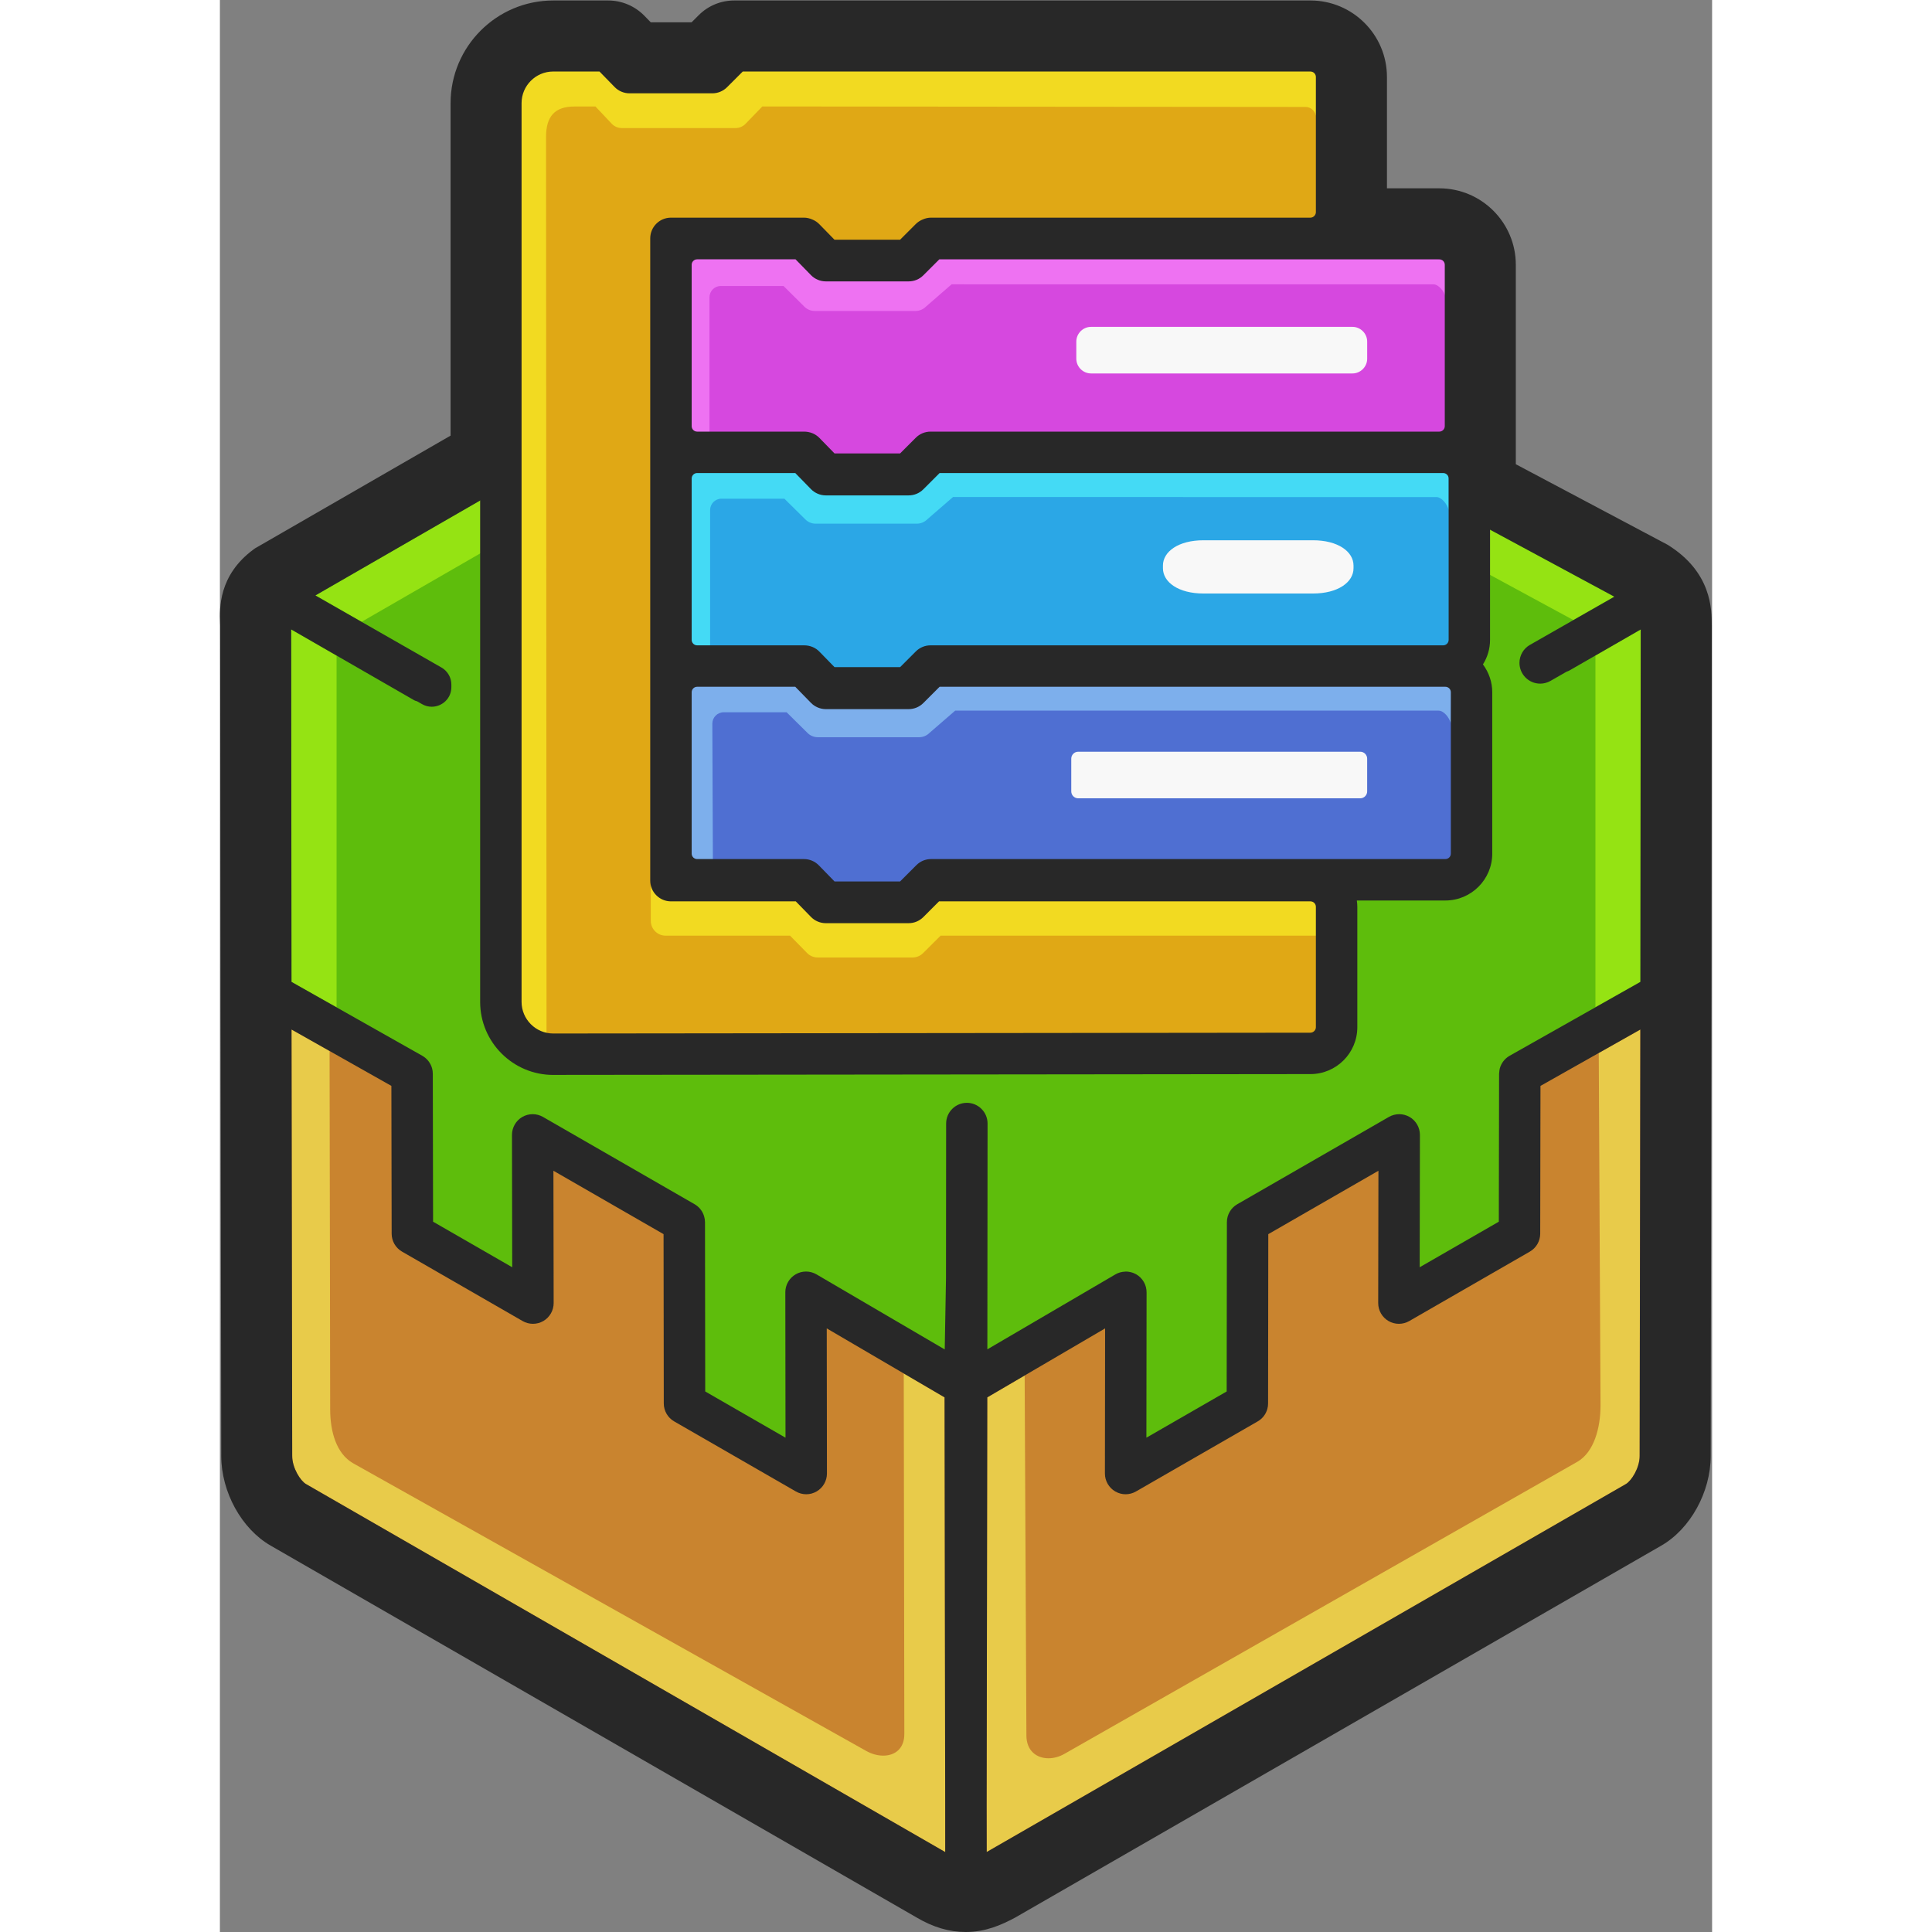 <?xml version="1.0" encoding="UTF-8"?>
<svg width="40" height="40" version="1.1" viewBox="0 0 286.8 371.333" xml:space="preserve" xmlns="http://www.w3.org/2000/svg"><rect x="0" y="0" width="286.8" height="371.333" fill="#808080" stroke="none"/><g transform="matrix(1.333 0 0 -1.333 0 371.33)"><g transform="scale(.1)"><path d="m2087.2 2000.3-218.67 116.02v287.57c0 60.79-49.48 110.25-110.29 110.25h-75.52v160.59c0 60.79-49.46 110.25-110.26 110.25h-830.86c-19.355 0-37.578-7.54-51.246-21.23l-10.226-10.21h-58.926l-9.293 9.53c-13.582 13.92-32.496 21.91-51.953 21.91h-79.359c-81.598 0-147.98-66.4-147.98-148v-479.4l-282.23-162.7-1.914-1.42c-50.77-37.37-48.953-85.58-48.203-105.7l0.125-4.36 0.48-531.09 1.059-666.05c0.062-51.929 29.332-105.03 71.156-129.12l931.35-536.18c23.88-14.121 47.08-20.98 70.95-20.98 28.56 0 51.37 10.148 71.13 20.699l931.86 536.46c41.83 24.09 71.09 77.18 71.15 129.08l1.07 666.14 0.48 531.06c0.01 23.19 0.08 77.49-63.87 116.88" fill="#282828"/><path d="m2050.6 1937.7-1003.1 540.71c-4.19 2.27-9.27 2.21-13.42-0.17l-944.7-544.49c-9.274-5.31-16.555-25.37-16.524-50.28l0.473-531.02 203.75-115.07 0.422-230.51 173.89-100.11-0.442 242.54 218.62-125.85 0.324-261.37 175.53-101.05-0.328 261.36 222.01-129.96-0.01-3.981 3.49 1.949 4.13-2.418v4.731l231.53 129.68-0.32-261.36 175.52 101.05 0.33 261.37 218.61 125.85-0.43-242.54 173.89 100.11 0.42 230.51 203.75 115.07 0.47 531.02c0.04 25.27-4.98 39.87-27.9 54.23" fill="#5ebd0c"/><path d="m168.22 1333.2-65.008 36.71-0.457 508.22 65.465-37.69v-507.24m1815.1 0.09v507.23l65.3 37.57-0.46-508.18-64.84-36.62m-1779.1 555.77-66.582 38.07 267.39 154.11v-76.4l-200.81-115.78m1747.3 2.56-150.05 81.34v65.1l209.13-112.73-59.08-33.71m-1301.2 254.65v24.93c0-7.82 2.414-15.11 6.535-21.16l-6.535-3.77m402.45 295.37h-22.44l0.69 0.39h21.02l0.73-0.39" fill="#95e313"/><path d="m1144 831.49h-143.58l66.73-39.058-0.01-3.981 3.49 1.949 4.13-2.418v4.731l69.24 38.777" fill="#5ebd0c"/><path d="m277.65 1240.5 0.418-230.52 173.89-100.11-0.437 242.55 218.62-125.86 0.324-261.35 175.52-101.06-0.324 261.37 229.62-134.42 0.54-681.23c0.02-25.48-15.6-37.328-34.73-26.32l-931.83 536.47c-19.125 11.008-34.805 40.867-34.836 66.359l-0.52 669.2 203.75-115.08" fill="#c9842f"/><path d="m1045.8 115.24-921.69 530.64c-7.906 4.57-19.863 23.051-19.883 40.562l-0.976 614.81 54.867-30.98 0.875-516.81c0.047-32.082 8.906-63.699 32.988-77.563l739.45-414.6c8.008-4.61 16.817-7.031 25.016-7.031 16.461 0 30.441 9.761 30.414 31.179l-0.848 519.84 58.83-34.437 0.93-588.84 0.02-66.774" fill="#e8cb4a"/><path d="m1876.1 1240.5-0.42-230.52-173.88-100.11 0.44 242.55-218.62-125.86-0.32-261.35-175.53-101.06 0.33 261.37-229.62-134.42-2.87-681.23c-0.04-25.48 15.59-37.328 34.71-26.32l931.84 536.47c19.13 11.008 34.8 40.867 34.83 66.359l2.86 669.2-203.75-115.08" fill="#c9842f"/><path d="m1105.6 115.33-0.1 66.641 0.93 588.88 53.91 31.558 2.53-518.94c-0.03-22.18 14.72-33.008 31.78-33.008 7.62 0 15.71 2.16 23.15 6.437l739.45 421.06c24.09 13.871 33.38 48.961 33.42 81.039l-2.55 508.42 59.92 33.83-0.98-614.85c-0.02-17.468-11.98-35.949-19.87-40.519l-921.59-530.55" fill="#e8cb4a"/><path d="m815.52 712.72-0.258 209.64c-0.024 10.692 5.726 20.629 14.984 25.942 4.488 2.597 9.625 3.98 14.848 3.98 5.285 0 10.508-1.422 15.101-4.09l184.91-108.25 1.83 102.65 0.19 223.09c0.01 16.46 13.41 29.86 29.86 29.86 7.98 0 15.49-3.13 21.13-8.77 5.64-5.65 8.75-13.15 8.74-21.13l-0.29-325.53 184.62 108.06c4.19 2.449 8.81 3.75 13.81 3.957l1.28 0.152c2.13 0 4.31-0.301 6.84-0.871 3.32-0.789 5.75-1.801 8-3.09 9.29-5.332 15.04-15.269 15.02-25.961l-0.26-209.64 115.76 66.652 0.31 244.13c0.01 10.64 5.75 20.53 14.96 25.83l218.6 125.86c4.51 2.6 9.67 3.99 14.9 3.99 5.24 0 10.42-1.39 14.97-4.01 9.21-5.34 14.91-15.26 14.89-25.92l-0.33-190.78 114.1 65.691 0.38 213.29 0.23 2.14c0.08 1.58 0.3 3.67 0.83 5.64 2.11 7.69 7.25 14.27 14.12 18.17l188.59 106.51 0.46 508.18-102.63-59.06c-1.4-0.81-2.88-1.37-4.38-1.89l-23.09-13.23c-4.56-2.58-9.68-3.96-14.82-3.96-16.5 0-29.93 13.42-29.93 29.94 0 10.72 5.78 20.68 15.1 25.97l121.76 69.47-969.42 522.56-903.54-520.76 181.82-103.95c8.777-5.04 14.226-14.43 14.226-24.54v-3.71c0-7.79-3.062-15.02-8.632-20.35-5.254-5.04-12.418-7.93-19.645-7.93-4.879 0-9.715 1.28-14.019 3.77l-7.407 4.22c-1.082 0.21-2.468 0.56-3.925 1.38l-177.35 102.11 0.457-508.22 188.58-106.51c6.887-3.9 12.031-10.5 14.137-18.12 0.699-2.58 1.051-5.21 1.051-7.86l0.386-213.26 114.09-65.691-0.34 190.78c-0.019 10.66 5.688 20.58 14.895 25.92 4.519 2.62 9.695 4.01 14.933 4.01 5.219 0 10.387-1.39 14.926-3.99l218.62-125.86c6.617-3.81 11.469-10 13.668-17.42 0.856-2.81 1.289-5.66 1.289-8.43l0.313-244.11 115.75-66.652m290.03-530.75 0.1-66.641 921.59 530.55c7.89 4.57 19.85 23.051 19.87 40.519l0.98 614.85-143.99-81.3-0.38-213.13c-0.01-10.629-5.75-20.519-14.97-25.808l-173.87-100.12c-4.54-2.602-9.69-3.981-14.91-3.981-5.24 0-10.42 1.379-14.96 4-9.21 5.34-14.91 15.25-14.89 25.918l0.33 190.78-158.8-91.42-0.31-244.14c0-2.653-0.34-5.281-1.05-7.813-2.08-7.656-7.03-14.066-13.94-18.039l-175.5-101.04c-4.54-2.609-9.68-4.012-14.9-4.012-2.61 0-5.2 0.332-7.69 1.012-2.52 0.68-4.97 1.692-7.26 3.02-9.21 5.332-14.94 15.242-14.92 25.879l0.27 209.23-169.87-99.437-0.93-588.88m-1001.3 504.47c0.02-17.511 11.977-35.992 19.883-40.562l921.69-530.64-0.02 66.774-0.93 588.84-169.86 99.437 0.266-209.23c0.015-10.637-5.7-20.547-14.91-25.879-2.27-1.309-4.715-2.34-7.247-3.02-2.5-0.68-5.082-1.012-7.707-1.012-5.222 0-10.363 1.403-14.906 4.012l-175.52 101.06c-9.211 5.293-14.949 15.191-14.957 25.832l-0.313 244.14-158.81 91.42 0.34-190.78c0.023-10.668-5.684-20.578-14.891-25.918-4.555-2.621-9.719-4-14.969-4-5.219 0-10.371 1.379-14.89 3.981l-173.89 100.12c-9.211 5.289-14.949 15.179-14.957 25.808l-0.387 213.13-143.98 81.3 0.976-614.81m971.08-643.78c-16.01 0-32.12 4.91-49.25 15.039l-931.76 536.44c-28.344 16.308-49.742 55.949-49.785 92.199l-1.062 666.07-0.48 531.05-0.144 5.46c-0.648 17.29-1.719 46.24 30.84 70.22l945.47 544.99c6.7 3.83 14.24 5.85 21.82 5.85 7.2 0 14.39-1.84 20.77-5.31l1003-540.68c43.67-26.89 43.61-59.18 43.58-80.55l-0.48-531.01-1.06-666.11c-0.04-36.23-21.45-75.871-49.78-92.179l-931.85-536.46c-14.7-7.859-30.73-15.02-49.84-15.02" fill="#282828"/><path d="m1037.4 2459.6 0.03-0.01-0.03 0.01" fill="#333"/><path d="m1767 1825.3h-742.4l-31.445-31.44h-119.49l-30.684 31.44h-154.85c-20.758 0-37.735-16.97-37.735-37.73v-232.7c0-20.76 16.977-37.74 37.735-37.74h154.09l31.445-32.23h119.49l32.235 32.23h741.61c20.75 0 37.74 16.98 37.74 37.74v232.7c0 20.76-16.99 37.73-37.74 37.73" fill="#4f6fd2"/><path d="m1758.2 2441.6h-733.65l-31.445-31.45h-119.49l-30.684 31.45h-154.85c-20.758 0-37.735-16.99-37.735-37.74v-232.7c0-20.75 16.977-37.73 37.735-37.73h154.09l31.445-32.24h119.49l32.235 32.24h732.86c20.75 0 37.74 16.98 37.74 37.73v232.7c0 20.75-16.99 37.74-37.74 37.74" fill="#d648df"/><path d="m687.49 2133.5h-21.758l0.079 7.34c6.257-4.61 13.968-7.33 22.289-7.33h17.765v-0.01l-17.765 0.01c-0.204 0-0.407-0.01-0.61-0.01" fill="#95e313"/><path d="m705.87 2133.5h-17.765c-8.321 0-16.032 2.72-22.289 7.33l2.515 226.57c0 32.56-0.199 49.13 32.067 49.13l151.25-4.67c5.699 0 11.148-2.31 15.129-6.44l24.164-25h100.73l24.97 25.19c3.96 4 9.34 6.25 14.94 6.25l720.27-0.07c5.41 0 10.54-0.98 15.51-2.38v-52.11c-2.28 8.52-10.08 18.37-17.63 18.37l-694.71 0.07-37.03-32.17c-3.96-4-9.34-6.25-14.94-6.25h-145.48c-5.7 0-11.141 2.31-15.125 6.44l-29.782 29.55h-90.531c-8.957 0-16.25-7.35-16.25-16.39l-8e-3 -223.43" fill="#ee72f2"/><path d="m1632.9 2247.2h-376.75c-11.74 0-21.33 9.6-21.33 21.33v24.54c0 11.73 9.59 21.32 21.33 21.32h376.75c11.73 0 21.33-9.59 21.33-21.32v-24.54c0-11.73-9.6-21.33-21.33-21.33" fill="#f8f8f8"/><path d="m1644.2 1634.6h-406.65c-5.51 0-10 4.5-10 10v47.2c0 5.5 4.49 10 10 10h406.65c5.5 0 10-4.5 10-10v-47.2c0-5.5-4.5-10-10-10" fill="#f8f8f8"/><path d="m1763.8 2133.5h-739.22l-31.445-31.45h-119.49l-30.684 31.45h-154.85c-20.758 0-37.735-16.99-37.735-37.74v-232.7c0-20.76 16.977-37.74 37.735-37.74h154.09l31.445-32.23h119.49l32.235 32.23h738.43c20.76 0 37.73 16.98 37.73 37.74v232.7c0 20.75-16.97 37.74-37.73 37.74" fill="#2ba7e6"/><path d="m842.19 2442 31.445-32.23h119.49l32.235 32.23h547.06c20.75 0 37.74 16.99 37.74 37.74v194.96c0 20.76-16.99 37.73-37.74 37.73h-830.86l-31.446-31.44h-119.5l-30.675 31.44h-79.379c-41.512 0-75.477-33.95-75.477-75.46v-1295.9c0-41.51 33.965-75.48 75.477-75.48l1091.9 1.19c20.75 0 37.74 16.98 37.74 37.73v173.64c0 20.75-16.99 37.73-37.74 37.73h-547.85l-31.445-31.44h-119.49l-30.684 31.44h-192.58v926.09h191.82" fill="#e0a815"/><path d="m1576 1929.9h-157.81c-36.19 0-58.45 16.39-58.45 36.44v3.89c0 20.04 22.26 36.45 58.45 36.45h157.81c36.19 0 58.52-16.41 58.52-36.45v-3.89c0-20.05-22.33-36.44-58.52-36.44" fill="#f8f8f8"/><path d="m1610.2 1433.7v44.47c0 10.19-4.1 19.48-10.73 26.28 18.96-10.33 32.67-30.04 33.06-51.91l-22.33-18.84m-617.04 50.76h-10.605l0.398 0.39h10.207l27.205 27.21h0.4l-27.605-27.6" fill="#95e313"/><path d="m993.12 1484.9h-10.207l21.082 20.96c4.03 4 9.48 6.25 15.17 6.25h1.16l-27.205-27.21" fill="#7dafec"/><path d="m998.66 1405.1h-136.66c-5.781 0-11.324 2.32-15.355 6.44l-24.536 25.02h-179.36c-11.848 0-21.457 9.54-21.457 21.33v54.87h42.914v-0.63h172.27c5.782 0 11.321-2.31 15.356-6.44l24.535-25.01h102.28l3.872 3.85h10.605l27.605 27.6h549.53c10.32 0 20.32-2.78 29.17-7.61 6.63-6.8 10.73-16.09 10.73-26.28v-44.47l-13.88-11.71s-1.35 13.33-15.05 14.5h-542.05l-25.35-25.21c-4.02-4-9.48-6.25-15.17-6.25" fill="#f2da21"/><path d="m472.33 1266.1h-30.664c-2.476 4.72-4.629 9.64-6.383 14.74 10.567-7.96 23.262-13.22 37.047-14.74" fill="#95e313"/><path d="m592.95 2681h-2.336l-8.508 8.72c2.731-1.08 5.231-2.76 7.313-4.98l3.531-3.74" fill="#3f3f3f"/><path d="m479.16 1266.1h-6.836c-13.785 1.52-26.48 6.78-37.047 14.74-3.301 9.62-5.187 19.9-5.187 30.69v1283.7c-9.66 95.9 41.57 95.9 92.676 95.9h52.031c2.523 0 4.996-0.48 7.304-1.4l8.508-8.72h2.336l19.832-21.02h97.344l24.133 24.95c3.828 3.96 9.023 6.19 14.437 6.19l804.92-1.38c31.18 0 56.55-26.25 56.55-58.51v-12.8l-29.87 0.69c-1.73 7.02-7.61 12.34-14.94 12.34l-783.24 0.69-24.129-24.94c-3.828-3.97-9.023-6.19-14.441-6.19h-164.09c-5.504 0-10.765 2.28-14.621 6.37l-23.363 24.76-30.211-0.06c-28.578 0-41.004-14.35-41.004-43.92l0.688-1293.3c0-10.62 3.078-20.47 8.226-28.81" fill="#f2da21"/><path d="m677.6 1826.8h-11.039l0.059 5.26c3.316-2.32 7.016-4.11 10.98-5.26" fill="#95e313"/><path d="m706.83 1826.8h-29.227c-3.964 1.15-7.664 2.94-10.98 5.26l2.551 228.64c0 32.56-0.207 49.13 32.164 49.13l151.72-4.66c5.71 0 11.179-2.32 15.175-6.45l24.242-24.99h101.04l25.05 25.19c3.97 4 9.36 6.25 14.98 6.25l722.54-0.07c5.43 0 10.58-0.99 15.58-2.38v-52.11c-2.3 8.52-10.13 18.37-17.71 18.37l-696.89 0.06-37.14-32.17c-3.98-4-9.37-6.25-14.99-6.25h-145.94c-5.715 0-11.18 2.32-15.172 6.44l-29.875 29.55-90.812 0.01c-8.985 0-16.305-7.36-16.305-16.4l-4e-3 -223.42" fill="#44daf5"/><path d="m710.88 1526.6h-40.266l2.61 233.91c0 32.55-0.207 49.13 32.164 49.13l151.72-4.67c1.911 0 3.79-0.26 5.598-0.75l10.93-11.21h4.004l18.886-19.47h101.04l25.047 25.18c3.98 4 9.37 6.25 14.99 6.25l722.54-0.06c5.43 0 10.58-0.99 15.57-2.38l-0.86-59.87c-2.29 8.51-10.12 18.36-17.69 18.36l-696.9 0.07-37.15-32.18c-3.97-3.99-9.37-6.24-14.99-6.24h-145.93c-5.715 0-11.176 2.31-15.172 6.43l-29.871 29.56h-90.821c-8.984 0-16.301-7.35-16.301-16.4l0.852-215.66" fill="#7dafec"/><path d="m877.64 1793.1h-4.004l-10.93 11.21c3.606-1 6.918-2.94 9.578-5.68l5.356-5.53" fill="#44daf5"/><path d="m980.76 2131.9 22.702 22.69c5.56 5.56 13.25 8.75 21.11 8.75h733.65c4.34 0 7.88 3.52 7.88 7.87v232.7c0 4.33-3.54 7.85-7.88 7.85h-720.89l-23.1-23.08c-5.64-5.62-13.14-8.74-21.117-8.74h-119.48c-7.996 0-15.801 3.29-21.383 9.02l-22.254 22.8h-141.9c-4.332 0-7.864-3.52-7.864-7.85v-232.7c0-4.35 3.532-7.87 7.864-7.87h154.08c8.773 0 16.57-3.29 22.152-9.02l21.875-22.42zm0-308.18 22.702 22.71c5.56 5.56 13.25 8.75 21.11 8.75h739.23c4.33 0 7.87 3.52 7.87 7.85v232.72c0 4.33-3.54 7.85-7.87 7.85h-726.08l-23.49-23.48c-5.64-5.62-13.14-8.75-21.117-8.75h-119.48c-7.996 0-15.801 3.29-21.383 9.02l-22.641 23.21h-141.51c-4.332 0-7.864-3.52-7.864-7.85v-232.72c0-4.33 3.532-7.85 7.864-7.85h154.08c8.8 0 16.605-3.29 22.168-9.05l21.859-22.41zm0-308.96 23.492 23.5c5.64 5.62 13.13 8.75 21.11 8.75h741.61c4.34 0 7.88 3.52 7.88 7.85v232.7c0 4.35-3.54 7.87-7.88 7.87h-729.25l-23.49-23.47c-5.64-5.63-13.14-8.75-21.117-8.75h-119.48c-7.996 0-15.801 3.29-21.383 9.02l-22.641 23.2h-141.51c-4.332 0-7.864-3.52-7.864-7.87v-232.7c0-4.33 3.532-7.85 7.864-7.85h154.08c8.031 0 15.832-3.29 21.394-9.04l22.633-23.21zm-500.2 1167.8c-25.141 0-45.606-20.46-45.606-45.6v-1295.8c0-25.18 20.465-45.67 45.606-45.67l1091.8 1.16c4.21 0 7.89 3.66 7.89 7.87v173.65c0 4.33-3.52 7.85-7.86 7.85h-535.5l-22.7-22.71c-5.64-5.62-13.14-8.75-21.117-8.75h-119.48c-8.028 0-15.828 3.3-21.391 9.05l-21.859 22.41h-180.01c-16.465 0-29.859 13.41-29.859 29.87v926.08c0 16.45 13.394 29.87 29.859 29.87h191.81c4.113 0 8.258-0.94 12.324-2.79 3.621-1.48 7.027-3.75 9.816-6.63l21.887-22.41h94.551l22.702 22.69c2.83 2.81 6.22 5.02 10.07 6.56 3.66 1.64 7.76 2.58 11.83 2.58h547.07c4.19 0 7.86 3.67 7.86 7.87v194.98c0 4.33-3.52 7.85-7.86 7.85h-818.5l-22.703-22.68c-5.563-5.56-13.25-8.75-21.11-8.75h-119.51c-7.996 0-15.8 3.29-21.382 9.02l-21.868 22.41zm0.023-1446.8c-58.098 0-105.35 47.27-105.35 105.34v1295.9c0 58.08 47.254 105.34 105.33 105.34h79.363c8 0 15.801-3.29 21.383-9.02l21.894-22.41h94.551l22.707 22.68c5.633 5.63 13.129 8.75 21.105 8.75h830.86c37.27 0 67.59-30.33 67.59-67.59v-194.98c0-2.72-0.2-5.45-0.6-8.27h118.8c37.28 0 67.61-30.32 67.61-67.59v-232.7c0-11.81-3.13-23.3-9.1-33.57 9.5-11.94 14.66-26.59 14.66-41.89v-232.72c0-12.54-3.52-24.65-10.25-35.37 8.7-11.67 13.43-25.67 13.43-40.1v-232.7c0-37.26-30.32-67.59-67.6-67.59h-127.67c0.48-3.09 0.72-6.09 0.72-9.04v-173.65c0-37.29-30.32-67.61-67.59-67.61l-1091.8-1.17" fill="#282828"/></g></g></svg>
